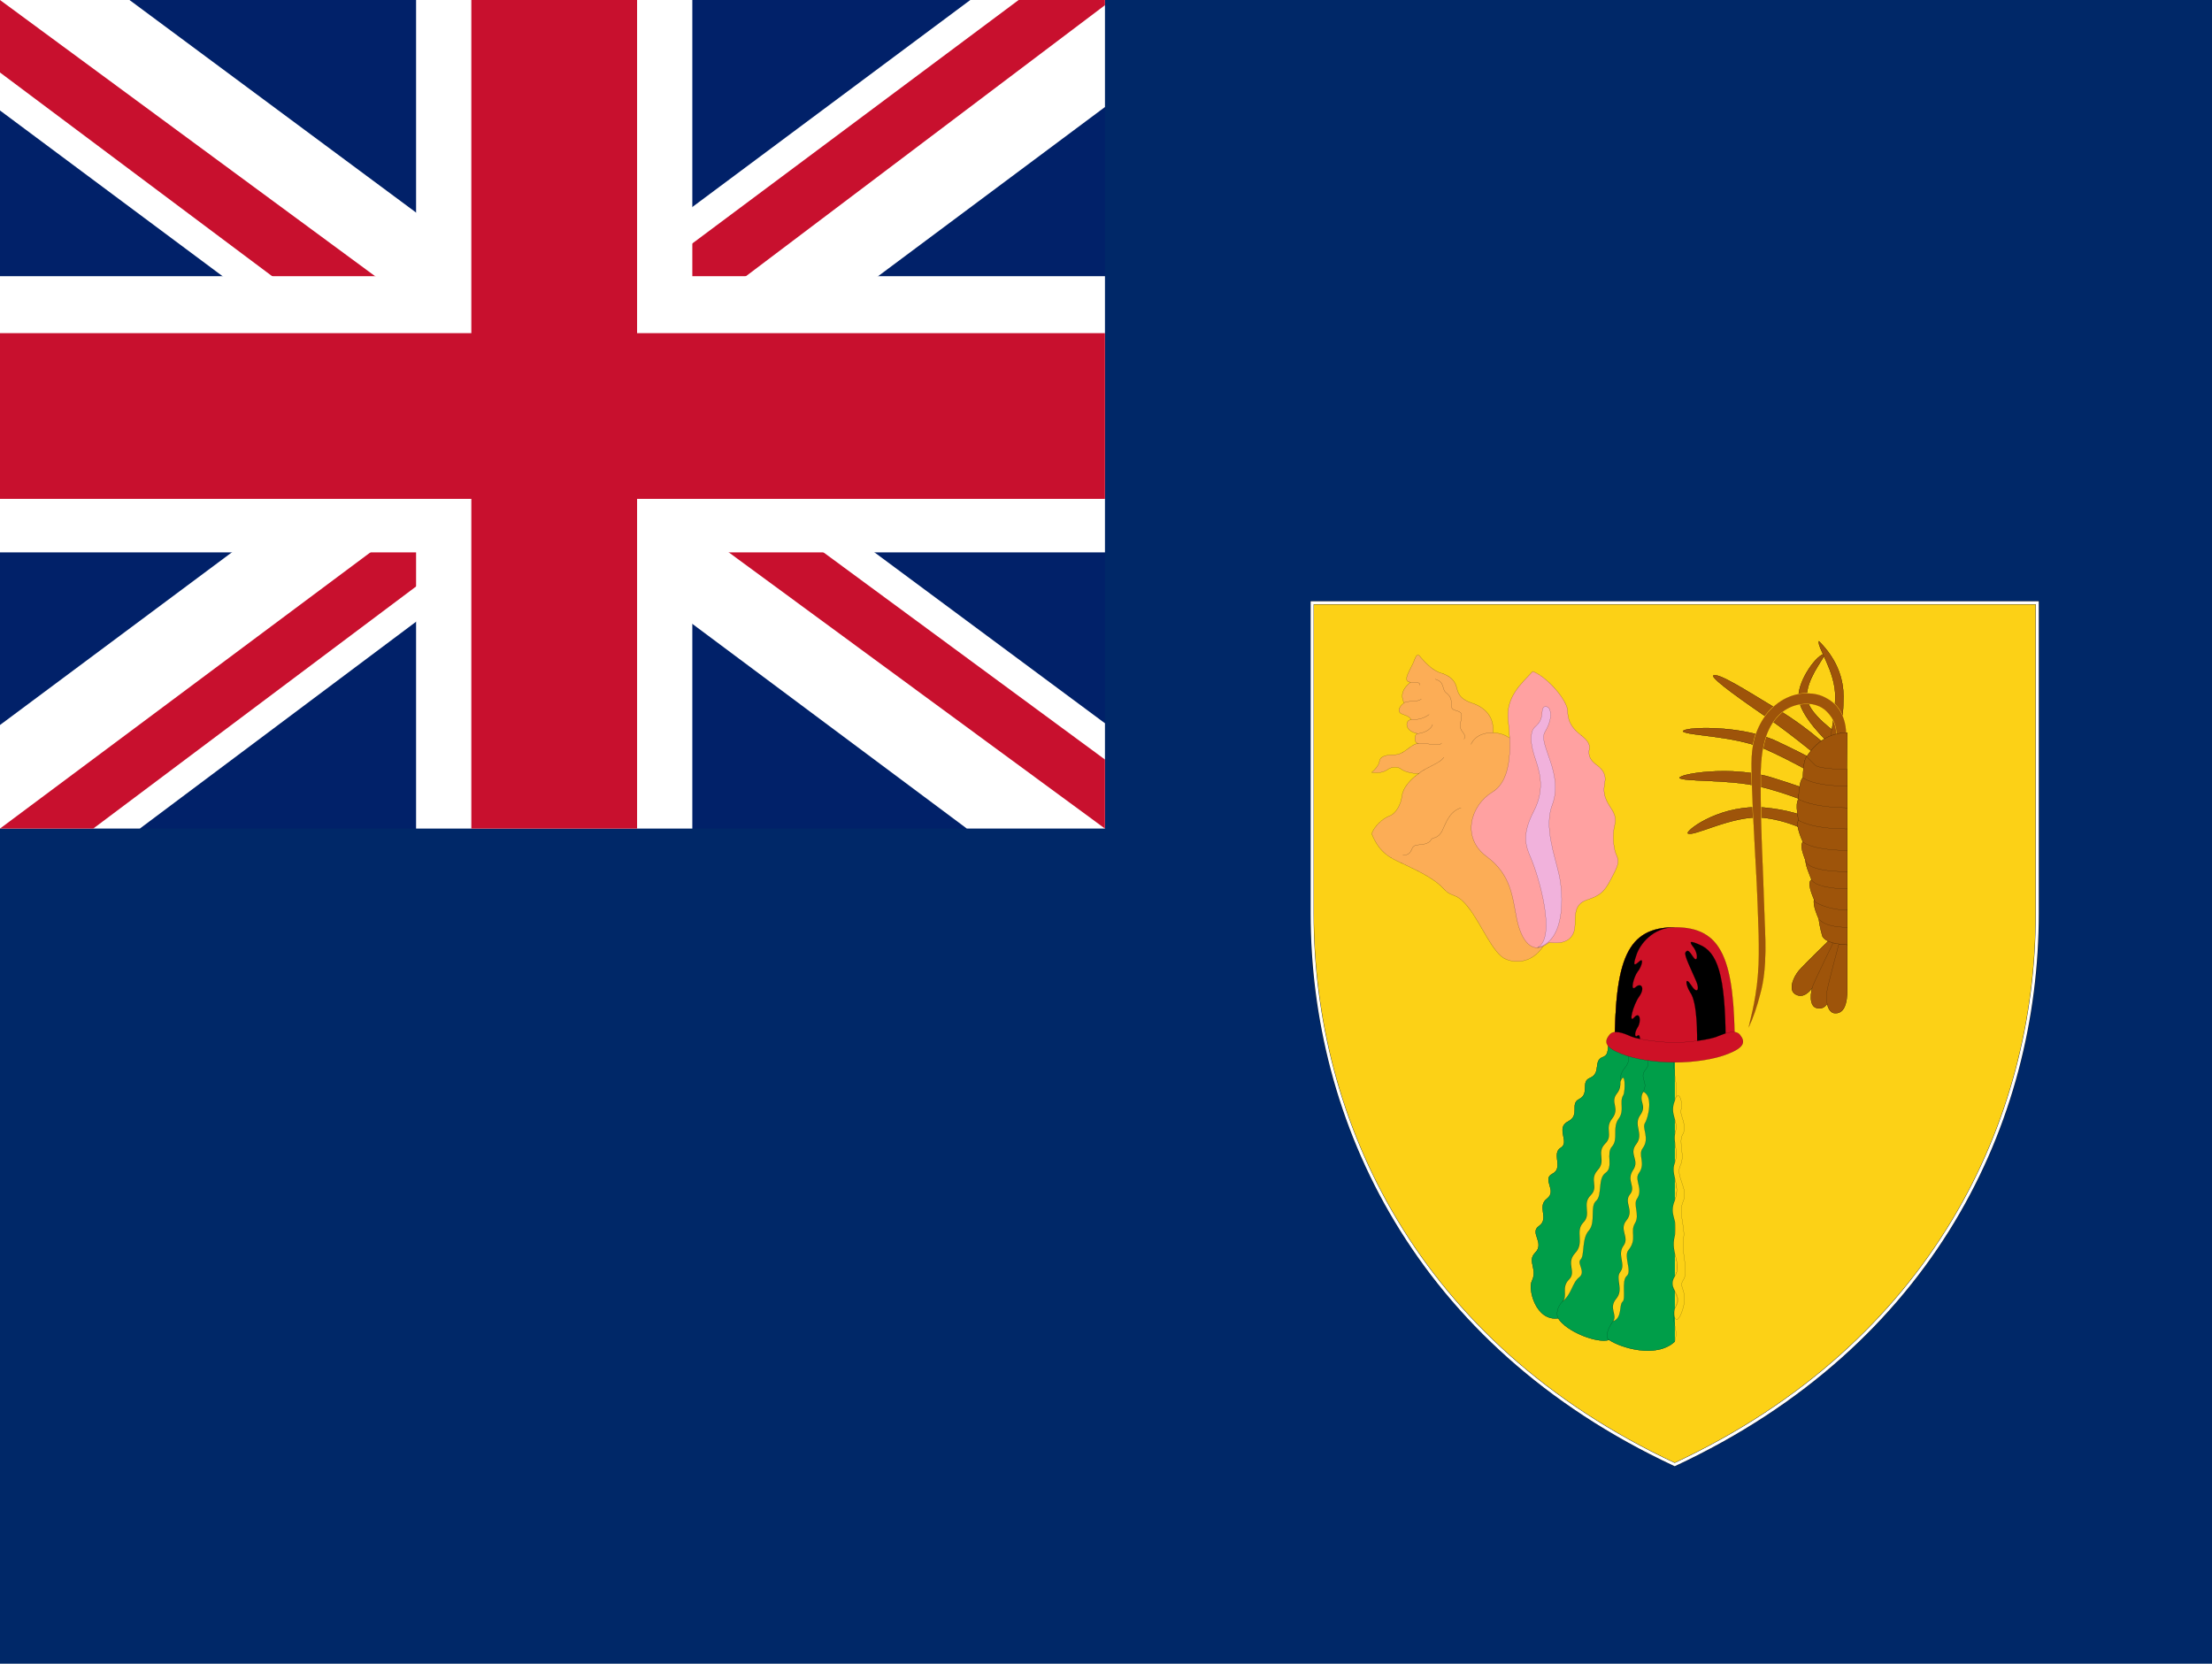 <?xml version="1.0" encoding="utf-8"?>
<!-- Generator: Adobe Illustrator 26.3.1, SVG Export Plug-In . SVG Version: 6.00 Build 0)  -->
<svg version="1.1" id="flag-icons-tc" xmlns="http://www.w3.org/2000/svg" xmlns:xlink="http://www.w3.org/1999/xlink" x="0px"
	 y="0px" viewBox="0 0 640.6 481.9" style="enable-background:new 0 0 640.6 481.9;" xml:space="preserve">
<style type="text/css">
	.st0{fill:#002868;}
	.st1{fill:#FCD116;stroke:#000000;stroke-width:8;stroke-miterlimit:10;}
	.st2{fill:none;stroke:#FFFFFF;stroke-width:7;stroke-miterlimit:10;}
	.st3{fill:#FCAD56;stroke:#000000;stroke-width:0.275;stroke-linecap:round;stroke-linejoin:round;stroke-miterlimit:10;}
	.st4{fill:#FFA1A1;stroke:#000000;stroke-width:0.275;stroke-linecap:round;stroke-linejoin:round;stroke-miterlimit:10;}
	.st5{fill:#F1B2DC;stroke:#000000;stroke-width:0.275;stroke-linecap:round;stroke-linejoin:round;stroke-miterlimit:10;}
	.st6{fill:none;stroke:#000000;stroke-width:0.275;stroke-linecap:round;stroke-linejoin:round;stroke-miterlimit:10;}
	.st7{fill:#9E540A;stroke:#000000;stroke-width:0.275;stroke-linecap:round;stroke-linejoin:round;stroke-miterlimit:10;}
	.st8{fill:#9E540A;stroke:#FCD116;stroke-width:1.5;stroke-linecap:round;stroke-linejoin:round;stroke-miterlimit:10;}
	.st9{fill:#9E540A;}
	.st10{fill:#009E49;stroke:#000000;stroke-width:0.275;stroke-linecap:round;stroke-linejoin:round;stroke-miterlimit:10;}
	.st11{fill:none;stroke:#009E49;stroke-width:0.275;stroke-linecap:round;stroke-linejoin:round;stroke-miterlimit:10;}
	.st12{fill:#FCD116;stroke:#000000;stroke-width:0.275;stroke-linecap:round;stroke-linejoin:round;stroke-miterlimit:10;}
	.st13{fill:#CE1126;stroke:#000000;stroke-width:0.275;stroke-linecap:round;stroke-linejoin:round;stroke-miterlimit:10;}
	.st14{stroke:#000000;stroke-width:0.275;stroke-linecap:round;stroke-linejoin:round;stroke-miterlimit:10;}
	.st15{fill:#012169;}
	.st16{fill:#FFFFFF;}
	.st17{fill:#C8102E;}
</style>
<path id="path314" class="st0" d="M640.6,481.9V0H0v481.9H640.6z"/>
<g id="g90" transform="matrix(.125 0 0 .125 485 299.6)">
	<path id="use26" class="st1" d="M840-1000v720C840,200,600,717,0,997C-600,717-840,200-840-280v-720H840z"/>
	<path id="use28" class="st2" d="M840-1000v720C840,200,600,717,0,997C-600,717-840,200-840-280v-720H840z"/>
	<g id="g88">
		<g id="g38" transform="translate(-400 -400)">
			<path id="path30" class="st3" d="M97,193c-22,37-59,45-88,33c-30-12-57-82-87-120c-29-37-37-21-57-43c-19-21-49-37-96-59
				c-26-12-53-23-71-69c7-19,26-35,41-41c15-5,27-27,29-46c2-18,18-38,40-53c-10,2-31-2-41-9c-9-8-24-6-33,1c-9,6-20,8-36,6
				c6-5,17-16,18-26s13-15,36-15c22,0,37-26,55-26c-13,0-10-22-3-23c-32-6-28-32-15-32c-1-4-5-8-20-13c-14-5-7-18,4-26
				c-10-20-1-35,15-48c-22-1,2-32,8-49c6-16,9-18,16-8c8,9,26,30,47,36c20,6,32,17,36,34c4,18,12,27,34,35c23,7,54,26,50,69
				c18,1,31,6,42,15"/>
			<path id="path32" class="st4" d="M152-349c0,24,11,39,25,51c15,12,28,22,25,37c-3,16,3,26,16,36c14,10,24,22,20,42s-1,32,7,47
				s22,27,16,51s-3,56,5,72c7,15,0,27-14,54c-14,26-22,36-51,46c-30,9-32,27-32,58c0,32-21,48-60,42c-40,33-65-6-75-55S22,30-37-13
				c-58-44-35-118,14-148c49-29,43-115,37-168c-5-53,30-83,57-112C107-427,152-372,152-349z"/>
			<path id="path34" class="st5" d="M67-8c-11-26-23-52,6-108c30-57,11-100,2-129c-9-28-11-54,0-66c12-11,17-18,18-37
				c1-18,16-12,18-3s4,24-12,51c-16,28,45,96,17,169c-19,51,6,116,16,161s16,153-50,169C127,177,85,34,67-8z"/>
			<path id="path36" class="st6" d="M-230-16c11,2,17-4,20-11s5-11,15-12c10,0,26-3,30-11c3-8,15-1,26-21c10-21,17-45,44-54
				 M-21-299c-10,0-39,1-51,27 M-155-423c24,7,14,23,26,32c22,17,2,35,20,40s17,8,13,28c-6,23,16,24,8,39 M-192-205
				c14-13,49-23,57-37 M-193-274c21-1,49,7,53-1 M-196-297c10,0,31-7,35-21 M-211-329c12,0,27-1,42-12 M-227-368c9-7,25,1,40-9
				 M-212-416c7,0,22-2,22,7"/>
		</g>
		<g id="g65" transform="translate(400 -400)">
			<g id="L1">
				<path id="path40" class="st7" d="M-55-233c0,0-70-59-128-99s-128-89-128-99c11-8,70,30,151,79c82,50,128,99,128,99L-55-233z
					 M-60-193c0,0-68-41-135-70c-70-29-175-29-186-39c0-10,122-16,209,19c89,41,135,70,135,70L-60-193z M-61-125c0,0-74-34-146-50
					c-70-16-170-10-182-19c0-10,124-30,217,0c94,29,134,49,134,49L-61-125z M-65-56c0,0-56-38-130-46c-70-7-163,46-175,36
					c0-10,81-69,182-59c99,10,146,49,146,49L-65-56z M-42-274c0,0-71-65-71-109c0-39,43-99,62-99c-10,20-43,60-43,99
					c0,40,75,89,75,89L-42-274z"/>
				<path id="path42" class="st7" d="M-42-274c0,0,14-65,14-109c0-59-42-113-38-128c15,15,57,59,57,128c0,60-10,89-10,89L-42-274z"
					/>
				<g id="g47">
					<g id="use44">
						<path id="ant" class="st8" d="M-25-295c0-19-7-36-19-49c-16-19-40-25-65-21c-30,5-54,23-69,51c-20,37-22,77-23,116
							c0,135,5,190,9,323c1,39,8,119-10,182c-7,27-15,52-27,78c8-33,12-50,16-75c11-65,8-126,6-186c-4-123-11-186-15-335
							c-1-45,3-79,24-115c22-37,60-64,103-64c18,0,33,3,48,12c30,16,44,49,44,82L-25-295z"/>
					</g>
					<path id="ant_00000047767369664034810720000012930805770364600200_" class="st9" d="M-25-295c0-19-7-36-19-49
						c-16-19-40-25-65-21c-30,5-54,23-69,51c-20,37-22,77-23,116c0,135,5,190,9,323c1,39,8,119-10,182c-7,27-15,52-27,78
						c8-33,12-50,16-75c11-65,8-126,6-186c-4-123-11-186-15-335c-1-45,3-79,24-115c22-37,60-64,103-64c18,0,33,3,48,12
						c30,16,44,49,44,82L-25-295z"/>
				</g>
				<path id="path49" class="st7" d="M-19,187c0,0-28,50-49,86s-38,44-54,33c-15-11-2-40,10-54s79-79,79-79L-19,187z"/>
				<path id="path51" class="st7" d="M-12,191c0,0-11,57-20,98c-8,41-22,55-39,50c-18-4-15-37-8-54s49-103,49-103L-12,191z"/>
				<path id="path53" class="st7" d="M0,193v100c0,42-10,59-29,58c-18-1-22-33-18-52c3-18,28-111,28-111L0,193z"/>
			</g>
			<g id="use56" transform="scale(-1 1)">
				<g id="L1_00000145757668985557109180000016449684487897819318_">
					<path id="path40_00000065041317587296212800000008814273770530278530_" class="st7" d="M55-233c0,0,70-59,128-99s128-89,128-99
						c-11-8-70,30-151,79c-82,50-128,99-128,99L55-233z M60-193c0,0,68-41,135-70c70-29,175-29,186-39c0-10-122-16-209,19
						c-89,41-135,70-135,70L60-193z M61-125c0,0,74-34,146-50c70-16,170-10,182-19c0-10-124-30-217,0c-94,29-134,49-134,49L61-125z
						 M65-56c0,0,56-38,130-46c70-7,163,46,175,36c0-10-81-69-182-59C89-115,42-76,42-76L65-56z M42-274c0,0,71-65,71-109
						c0-39-43-99-62-99c10,20,43,60,43,99c0,40-75,89-75,89L42-274z"/>
					<path id="path42_00000183928979826359076710000018309403481239834261_" class="st7" d="M42-274c0,0-14-65-14-109
						c0-59,42-113,38-128C51-496,9-452,9-383c0,60,10,89,10,89L42-274z"/>
					<g id="g47_00000041287833610461323740000010166347192601367426_">
						<g id="use44_00000075146743173500254700000005277343378313802911_">
							<path id="ant_00000127735729259238929680000009331883810476891264_" class="st8" d="M25-295c0-19,7-36,19-49
								c16-19,40-25,65-21c30,5,54,23,69,51c20,37,22,77,23,116c0,135-5,190-9,323c-1,39-8,119,10,182c7,27,15,52,27,78
								c-8-33-12-50-16-75c-11-65-8-126-6-186c4-123,11-186,15-335c1-45-3-79-24-115c-22-37-60-64-103-64c-18,0-33,3-48,12
								c-30,16-44,49-44,82L25-295z"/>
						</g>
						<path id="ant_00000155842632096030970310000005201055120909742516_" class="st9" d="M25-295c0-19,7-36,19-49
							c16-19,40-25,65-21c30,5,54,23,69,51c20,37,22,77,23,116c0,135-5,190-9,323c-1,39-8,119,10,182c7,27,15,52,27,78
							c-8-33-12-50-16-75c-11-65-8-126-6-186c4-123,11-186,15-335c1-45-3-79-24-115c-22-37-60-64-103-64c-18,0-33,3-48,12
							c-30,16-44,49-44,82L25-295z"/>
					</g>
					<path id="path49_00000138546630663363783150000006814671475378811574_" class="st7" d="M19,187c0,0,28,50,49,86s38,44,54,33
						c15-11,2-40-10-54s-79-79-79-79L19,187z"/>
					<path id="path51_00000091716427311805295830000015340645265022436784_" class="st7" d="M12,191c0,0,11,57,20,98
						c8,41,22,55,39,50c18-4,15-37,8-54S30,182,30,182L12,191z"/>
					<path id="path53_00000029744600170281140430000000753622758231466654_" class="st7" d="M0,193v100c0,42,10,59,29,58
						c18-1,22-33,18-52c-3-18-28-111-28-111L0,193z"/>
				</g>
			</g>
			<g id="L2">
				<path id="path58" class="st7" d="M0,192c-53-1-58-20-58-20s-7-24-8-39c-1-2-15-32-11-45c-5-12-17-41-6-46c-5-14-13-30-14-45
					c-4-11-14-35-6-43c0,0-19-40-10-50c0,0-9-39,0-49c0,0,0-40,10-50c0,0,0-39,9-49c0,2,28-55,94-55l-1,85h1V192z"/>
				<path id="path60" class="st6" d="M0-26c-85-1-103-20-103-20 M0-76c-85,0-113-20-113-20 M0-125c-85-1-113-20-113-20 M0-175
					c-85-1-103-20-103-20 M-1-214c1,0-64,0-74-10l-19-19 M0,152c-25,0-53-4-66-19 M0,112c-47,0-75-19-75-19s-1-2-2-5 M0,63
					c-62-1-79-14-83-21 M0,23C-85,23-94,3-94,3l-3-6"/>
			</g>
			<g id="use63" transform="scale(-1 1)">
				<g id="L2_00000041266982933789900180000013732780164871480250_">
					<path id="path58_00000145748557492498330370000000019566647404349062_" class="st7" d="M0,192c53-1,58-20,58-20s7-24,8-39
						c1-2,15-32,11-45c5-12,17-41,6-46c5-14,13-30,14-45c4-11,14-35,6-43c0,0,19-40,10-50c0,0,9-39,0-49c0,0,0-40-10-50
						c0,0,0-39-9-49c0,2-28-55-94-55l1,85H0V192z"/>
					<path id="path60_00000044152407990994805670000009475525198342810027_" class="st6" d="M0-26c85-1,103-20,103-20 M0-76
						c85,0,113-20,113-20 M0-125c85-1,113-20,113-20 M0-175c85-1,103-20,103-20 M1-214c-1,0,64,0,74-10l19-19 M0,152
						c25,0,53-4,66-19 M0,112c47,0,75-19,75-19s1-2,2-5 M0,63c62-1,79-14,83-21 M0,23C85,23,94,3,94,3l3-6"/>
				</g>
			</g>
		</g>
		<g id="g86">
			<g id="L3">
				<path id="path67" class="st10" d="M0,712c-43,40-126,14-152-4c-27,9-99-19-118-50c-52,7-70-67-61-86c14-28-11-46,7-65
					c25-24-14-47,10-63c24-17-6-45,18-63c25-19-13-45,13-58s-3-47,19-60s-13-46,17-61c29-15,3-41,26-52c25-13,2-40,25-49
					c26-11,7-40,29-48c19-7,7-25,19-41H0"/>
				<path id="path69" class="st6" d="M-99,18c-20,20,4,35-16,59c-21,25-2,38-19,60s8,33-11,58c-19,24,4,39-17,59c-20,21,4,39-17,61
					c-20,23,4,38-16,58c-21,21,3,43-17,63c-20,21,4,47-19,71c-22,24,4,43-14,61c-19,19-2,38-15,51s-15,31-10,39 M-60,25
					c-18,25,10,36-7,56c-17,21,7,28-6,52s10,30-7,54s9,43-9,67c-19,24,9,37-8,61c-16,25,8,38-7,56c-15,19,11,37-8,60
					c-18,22,8,39-7,59c-15,21,6,43-7,60c-13,16,9,41-10,63c-18,22,4,37-7,52s-20,37-9,43"/>
			</g>
			<g id="use72" transform="scale(-1 1)">
				<g id="L3_00000016767446883314200130000007159766913577859731_">
					<path id="path67_00000094613310978263164510000006601718604701422221_" class="st10" d="M0,712c43,40,126,14,152-4
						c27,9,99-19,118-50c52,7,70-67,61-86c-14-28,11-46-7-65c-25-24,14-47-10-63c-24-17,6-45-18-63c-25-19,13-45-13-58s3-47-19-60
						s13-46-17-61c-29-15-3-41-26-52c-25-13-2-40-25-49c-26-11-7-40-29-48c-19-7-7-25-19-41H0"/>
					<path id="path69_00000168101460852818112510000007013270822125392829_" class="st6" d="M99,18c20,20-4,35,16,59
						c21,25,2,38,19,60s-8,33,11,58c19,24-4,39,17,59c20,21-4,39,17,61c20,23-4,38,16,58c21,21-3,43,17,63c20,21-4,47,19,71
						c22,24-4,43,14,61c19,19,2,38,15,51s15,31,10,39 M60,25c18,25-10,36,7,56c17,21-7,28,6,52s-10,30,7,54s-9,43,9,67
						c19,24-9,37,8,61c16,25-8,38,7,56c15,19-11,37,8,60c18,22-8,39,7,59c15,21-6,43,7,60c13,16-9,41,10,63c18,22-4,37,7,52
						s20,37,9,43"/>
				</g>
			</g>
			<path id="path74" class="st11" d="M0,712V12"/>
			<path id="path76" class="st6" d="M0,48c-9,39,13,73,0,106c-13,32,9,45,2,71c-8,26,9,45-2,73s15,50,0,87c-15,36,10,45,0,82
				c-11,42,19,64,0,94s17,37,2,71c-15,33,9,46-2,80"/>
			<path id="path78" class="st12" d="M15,174c-5,11,15,37,4,57c-12,19,6,49-6,73s19,54,7,82c-13,28,6,63,0,89c-5,26,13,76,0,94
				c-13,19,13,24-2,70s-25,7-16-7c19-31-21-41-2-71s-11-52,0-94c10-37-15-46,0-82c15-37-11-59,0-87s-6-47,2-73c7-26-15-39-2-71
				C10,122,20,163,15,174z M-69,206c-7,12,12,35-5,58c-12,16,8,35-9,58c-11,16,11,36-4,59c-10,13,7,38-5,57c-12,20,6,36-15,62
				c-12,14,9,49-4,60s-1,54-10,60c-8,7,0,38-22,45c11-15-11-30,7-52c19-22-3-47,10-63c13-17-8-39,7-60c15-20-11-37,7-59
				c19-23-7-41,8-60c15-18-9-31,7-56c17-24-11-37,8-61c18-24-8-43,9-67s-6-30,7-54C-49,142-61,194-69,206z M-119,141
				c-10,16,4,35-11,55c-15,21,0,47-15,64c-15,16,4,48-15,61s-7,52-22,65s0,50-17,69s-9,58-19,67c-9,9,13,28-3,41c-17,13-17,39-39,56
				c13-13-4-32,15-51c18-18-8-37,14-61c23-24-1-50,19-71c20-20-4-42,17-63c20-20-4-35,16-58c21-22-3-40,17-61c21-20-2-35,17-59
				c19-25-6-36,11-58c8-10,8-19,8-27C-114,79-114,133-119,141z"/>
			<path id="path80" class="st13" d="M-139,35c0-210,29-283,139-283s139,73,139,283H-139z"/>
			<path id="path82" class="st14" d="M-139,35c0-210,29-283,139-283c-50,0-81,39-89,65c-9,26-4,24,7,14s6,12-4,24c-9,12-18,47-5,36
				c13-12,23,1,9,21c-14,19-26,65-12,49s17,10,8,23c-8,13-7,25,0,19c8-6,7,21,0,32H-139z M52,31C52,0,53-73,36-97c-12-19-12-39,2-17
				s21,11,11-11c-12-28-28-59-24-65c5-7,8-4,18,11s12-7,1-22c-11-14-10-17,13-7c41,17,61,66,61,231L52,31z"/>
			<path id="path84" class="st13" d="M0,65c-44,0-92-7-124-20c-38-15-40-28-27-44c10-12,30-5,50,4c19,8,73,14,101,14s82-6,101-15
				c20-8,40-15,50-3c13,16,11,29-27,44C92,58,44,65,0,65z"/>
		</g>
	</g>
</g>
<path id="path219" class="st15" d="M0,0h320v240H0V0z"/>
<path id="path221" class="st16" d="M37.5,0l122,90.5L281,0h39v31l-120,89.5l120,89V240h-40l-120-89.5L40.5,240H0v-30l119.5-89L0,32
	V0H37.5z"/>
<path id="path223" class="st17" d="M212,140.5L320,220v20l-135.5-99.5H212z M120,150.5l3,17.5l-96,72H0L120,150.5z M320,0v1.5
	l-124.5,94l1-22L295,0H320z M0,0l119.5,88h-30L0,21V0z"/>
<path id="path225" class="st16" d="M120.5,0v240h80V0H120.5z M0,80v80h320V80H0z"/>
<path id="path227" class="st17" d="M0,96.5v48h320v-48H0z M136.5,0v240h48V0H136.5z"/>
</svg>
